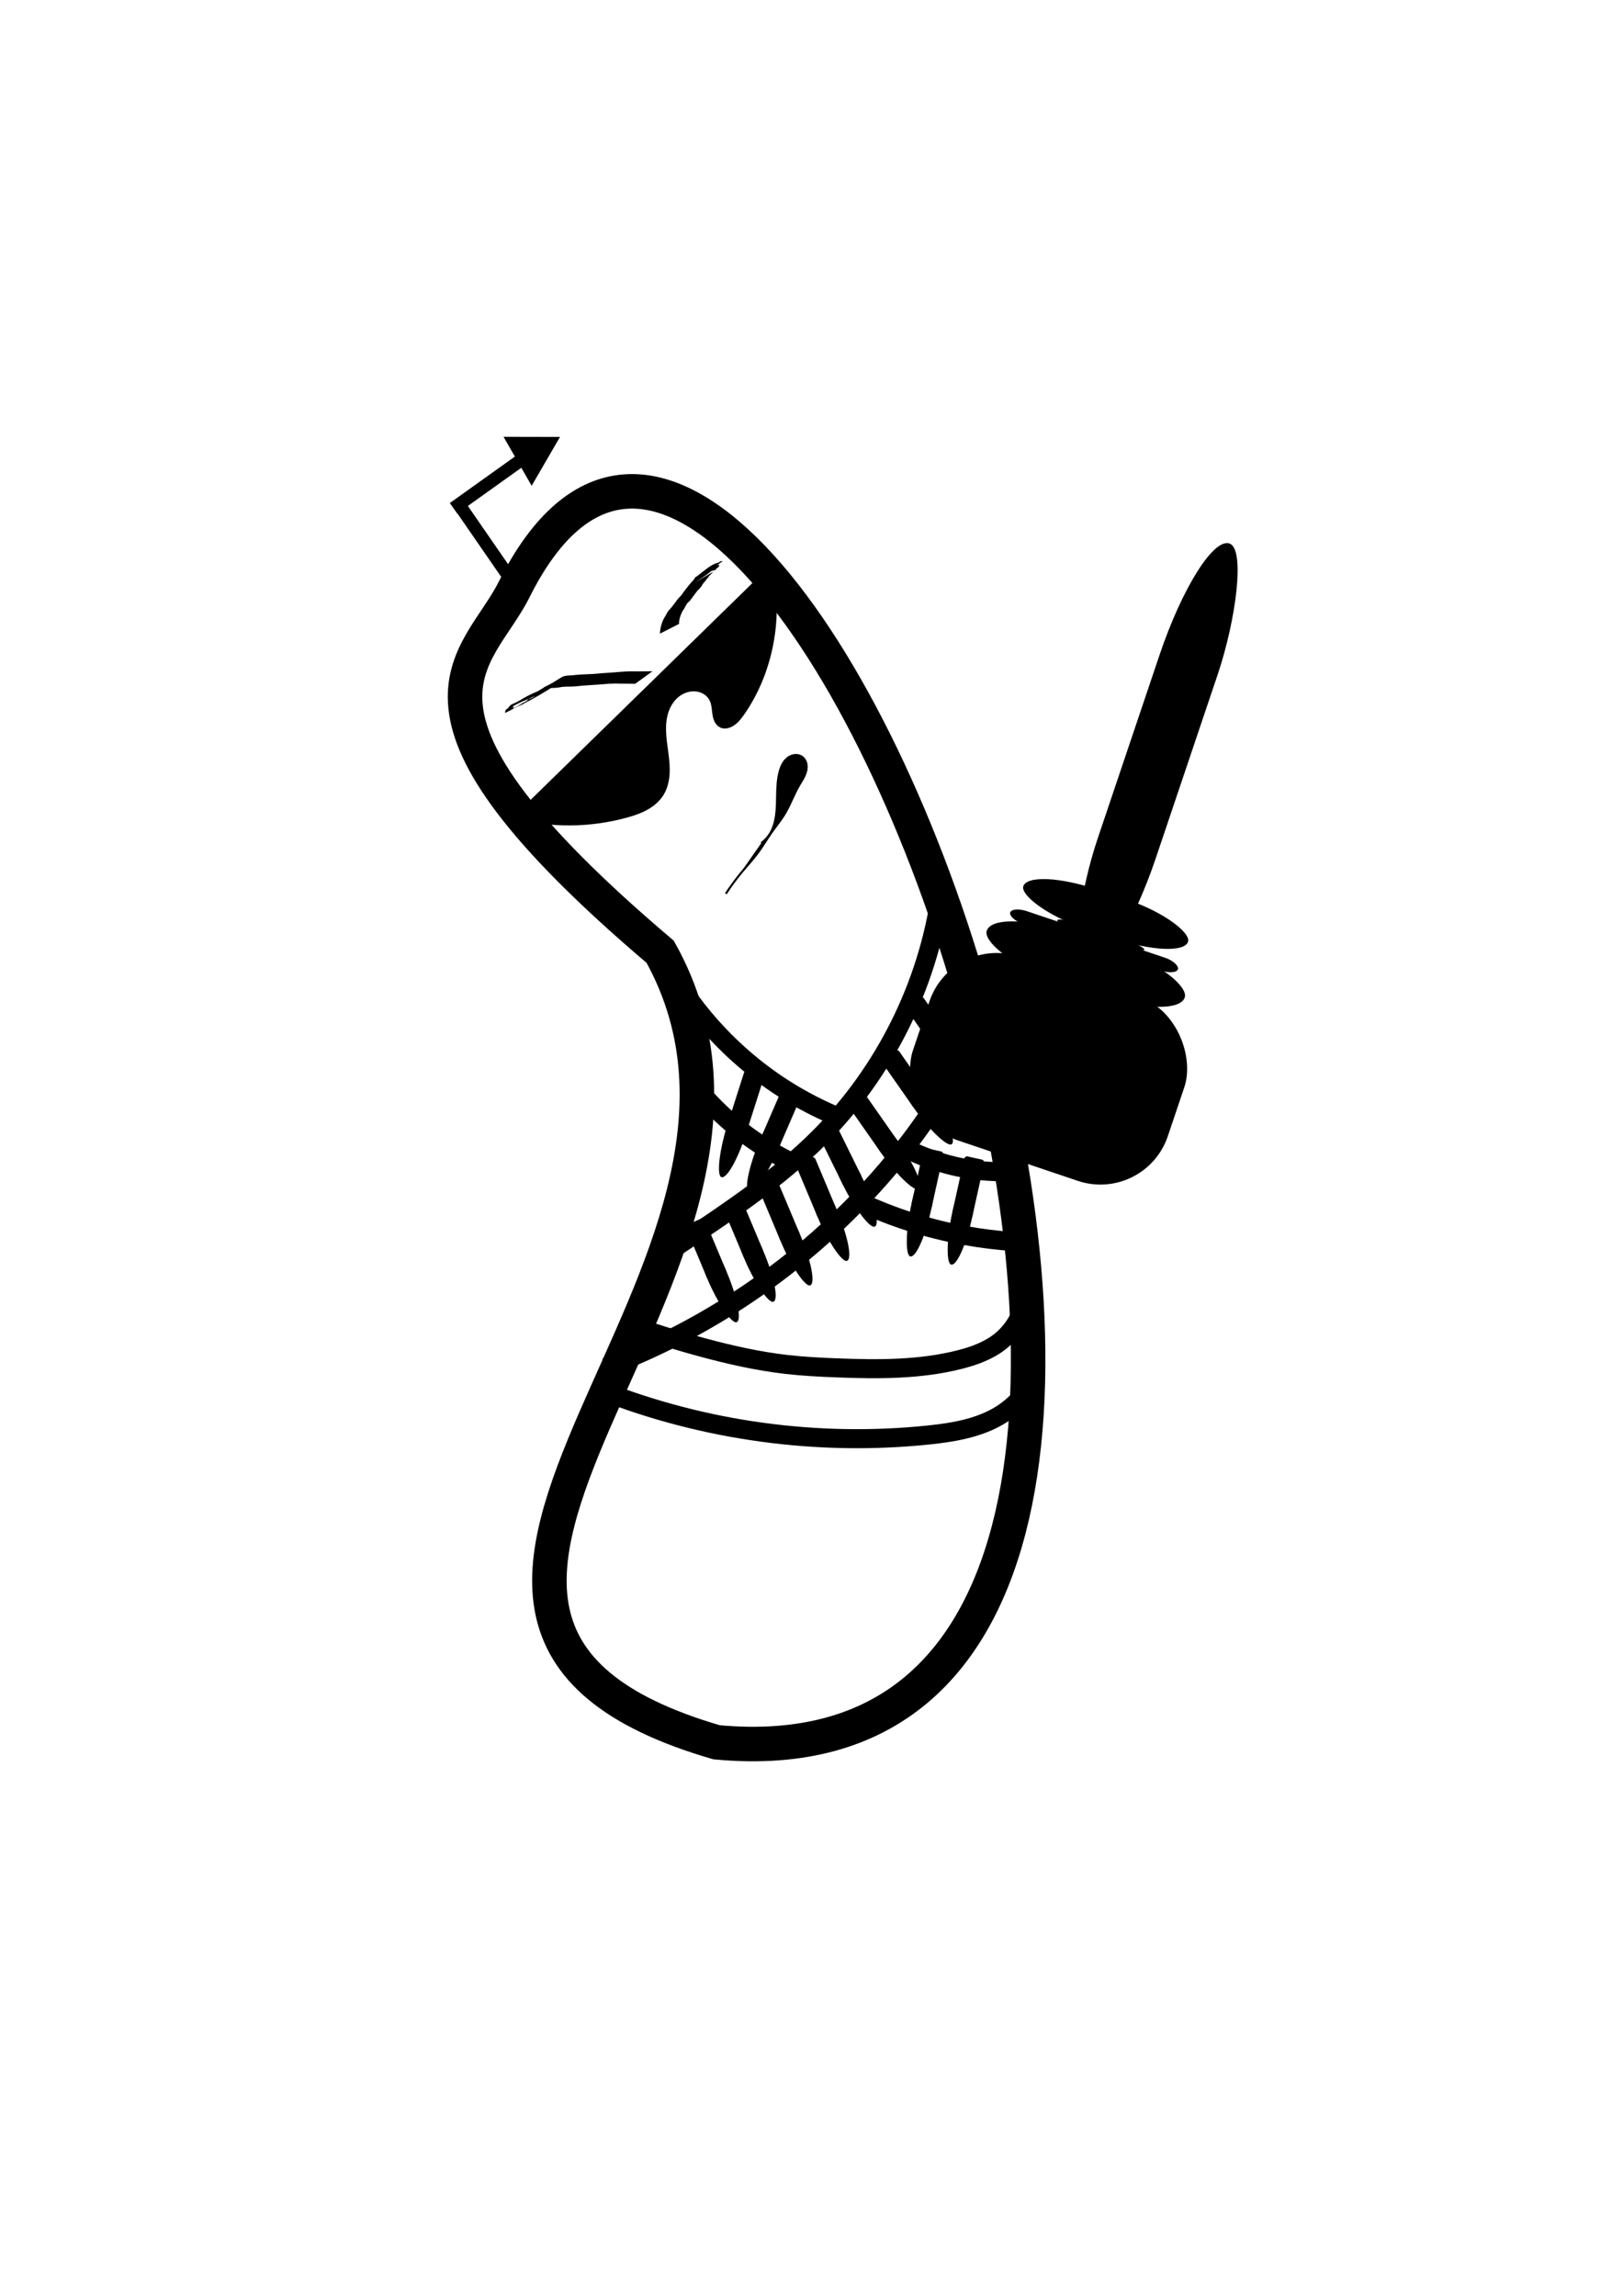<?xml version="1.0" encoding="UTF-8" standalone="no"?>
<!-- Created with Inkscape (http://www.inkscape.org/) -->

<svg
   xmlns:dc="http://purl.org/dc/elements/1.1/"
   xmlns:cc="http://creativecommons.org/ns#"
   xmlns:rdf="http://www.w3.org/1999/02/22-rdf-syntax-ns#"
   xmlns:svg="http://www.w3.org/2000/svg"
   xmlns="http://www.w3.org/2000/svg"
   xmlns:sodipodi="http://sodipodi.sourceforge.net/DTD/sodipodi-0.dtd"
   xmlns:inkscape="http://www.inkscape.org/namespaces/inkscape"
   width="210mm"
   height="297mm"
   viewBox="0 0 210 297"
   version="1.1"
   id="svg8"
   inkscape:version="0.92.2 5c3e80d, 2017-08-06"
   sodipodi:docname="logo.svg">
  <defs
     id="defs2">
    <inkscape:path-effect
       effect="spiro"
       id="path-effect1276"
       is_visible="true" />
    <inkscape:path-effect
       effect="simplify"
       id="path-effect1274"
       is_visible="true"
       steps="1"
       threshold="0.013"
       smooth_angles="360"
       helper_size="0"
       simplify_individual_paths="false"
       simplify_just_coalesce="false"
       simplifyindividualpaths="false"
       simplifyJustCoalesce="false" />
    <inkscape:path-effect
       effect="spiro"
       id="path-effect1240"
       is_visible="true" />
    <inkscape:path-effect
       effect="simplify"
       id="path-effect1238"
       is_visible="true"
       steps="1"
       threshold="0.013"
       smooth_angles="360"
       helper_size="0"
       simplify_individual_paths="false"
       simplify_just_coalesce="false"
       simplifyindividualpaths="false"
       simplifyJustCoalesce="false" />
    <inkscape:path-effect
       effect="spiro"
       id="path-effect1234"
       is_visible="true" />
    <inkscape:path-effect
       effect="simplify"
       id="path-effect1232"
       is_visible="true"
       steps="1"
       threshold="0.013"
       smooth_angles="360"
       helper_size="0"
       simplify_individual_paths="false"
       simplify_just_coalesce="false"
       simplifyindividualpaths="false"
       simplifyJustCoalesce="false" />
    <inkscape:path-effect
       effect="spiro"
       id="path-effect1065"
       is_visible="true" />
    <inkscape:path-effect
       effect="simplify"
       id="path-effect1063"
       is_visible="true"
       steps="1"
       threshold="0.013"
       smooth_angles="360"
       helper_size="0"
       simplify_individual_paths="false"
       simplify_just_coalesce="false"
       simplifyindividualpaths="false"
       simplifyJustCoalesce="false" />
    <inkscape:path-effect
       effect="spiro"
       id="path-effect926"
       is_visible="true" />
    <inkscape:path-effect
       effect="simplify"
       id="path-effect924"
       is_visible="true"
       steps="1"
       threshold="0.013"
       smooth_angles="360"
       helper_size="0"
       simplify_individual_paths="false"
       simplify_just_coalesce="false"
       simplifyindividualpaths="false"
       simplifyJustCoalesce="false" />
    <inkscape:path-effect
       effect="spiro"
       id="path-effect920"
       is_visible="true" />
    <inkscape:path-effect
       effect="simplify"
       id="path-effect918"
       is_visible="true"
       steps="1"
       threshold="0.013"
       smooth_angles="360"
       helper_size="0"
       simplify_individual_paths="false"
       simplify_just_coalesce="false"
       simplifyindividualpaths="false"
       simplifyJustCoalesce="false" />
    <inkscape:path-effect
       effect="spiro"
       id="path-effect908"
       is_visible="true" />
    <inkscape:path-effect
       effect="simplify"
       id="path-effect906"
       is_visible="true"
       steps="1"
       threshold="0.013"
       smooth_angles="360"
       helper_size="0"
       simplify_individual_paths="false"
       simplify_just_coalesce="false"
       simplifyindividualpaths="false"
       simplifyJustCoalesce="false" />
    <inkscape:path-effect
       effect="spiro"
       id="path-effect902"
       is_visible="true" />
    <inkscape:path-effect
       effect="simplify"
       id="path-effect900"
       is_visible="true"
       steps="1"
       threshold="0.013"
       smooth_angles="360"
       helper_size="0"
       simplify_individual_paths="false"
       simplify_just_coalesce="false"
       simplifyindividualpaths="false"
       simplifyJustCoalesce="false" />
    <inkscape:path-effect
       effect="spiro"
       id="path-effect896"
       is_visible="true" />
    <inkscape:path-effect
       effect="simplify"
       id="path-effect894"
       is_visible="true"
       steps="1"
       threshold="0.013"
       smooth_angles="360"
       helper_size="0"
       simplify_individual_paths="false"
       simplify_just_coalesce="false"
       simplifyindividualpaths="false"
       simplifyJustCoalesce="false" />
    <inkscape:path-effect
       effect="spiro"
       id="path-effect890"
       is_visible="true" />
    <inkscape:path-effect
       effect="simplify"
       id="path-effect888"
       is_visible="true"
       steps="1"
       threshold="0.013"
       smooth_angles="360"
       helper_size="0"
       simplify_individual_paths="false"
       simplify_just_coalesce="false"
       simplifyindividualpaths="false"
       simplifyJustCoalesce="false" />
    <inkscape:path-effect
       effect="spiro"
       id="path-effect884"
       is_visible="true" />
    <inkscape:path-effect
       effect="simplify"
       id="path-effect882"
       is_visible="true"
       steps="1"
       threshold="0.013"
       smooth_angles="360"
       helper_size="0"
       simplify_individual_paths="false"
       simplify_just_coalesce="false"
       simplifyindividualpaths="false"
       simplifyJustCoalesce="false" />
    <inkscape:path-effect
       effect="spiro"
       id="path-effect878"
       is_visible="true" />
    <inkscape:path-effect
       effect="simplify"
       id="path-effect876"
       is_visible="true"
       steps="1"
       threshold="0.013"
       smooth_angles="360"
       helper_size="0"
       simplify_individual_paths="false"
       simplify_just_coalesce="false"
       simplifyindividualpaths="false"
       simplifyJustCoalesce="false" />
    <inkscape:path-effect
       effect="spiro"
       id="path-effect872"
       is_visible="true" />
    <inkscape:path-effect
       effect="simplify"
       id="path-effect870"
       is_visible="true"
       steps="1"
       threshold="0.013"
       smooth_angles="360"
       helper_size="0"
       simplify_individual_paths="false"
       simplify_just_coalesce="false"
       simplifyindividualpaths="false"
       simplifyJustCoalesce="false" />
    <inkscape:path-effect
       effect="spiro"
       id="path-effect864"
       is_visible="true" />
    <inkscape:path-effect
       effect="simplify"
       id="path-effect862"
       is_visible="true"
       steps="1"
       threshold="0.013"
       smooth_angles="360"
       helper_size="0"
       simplify_individual_paths="false"
       simplify_just_coalesce="false"
       simplifyindividualpaths="false"
       simplifyJustCoalesce="false" />
    <inkscape:path-effect
       effect="spiro"
       id="path-effect858"
       is_visible="true" />
    <inkscape:path-effect
       effect="simplify"
       id="path-effect856"
       is_visible="true"
       steps="1"
       threshold="0.013"
       smooth_angles="360"
       helper_size="0"
       simplify_individual_paths="false"
       simplify_just_coalesce="false"
       simplifyindividualpaths="false"
       simplifyJustCoalesce="false" />
    <inkscape:path-effect
       effect="spiro"
       id="path-effect852"
       is_visible="true" />
    <inkscape:path-effect
       effect="simplify"
       id="path-effect850"
       is_visible="true"
       steps="1"
       threshold="0.013"
       smooth_angles="360"
       helper_size="0"
       simplify_individual_paths="false"
       simplify_just_coalesce="false"
       simplifyindividualpaths="false"
       simplifyJustCoalesce="false" />
    <inkscape:path-effect
       effect="spiro"
       id="path-effect846"
       is_visible="true" />
    <inkscape:path-effect
       effect="simplify"
       id="path-effect844"
       is_visible="true"
       steps="1"
       threshold="0.013"
       smooth_angles="360"
       helper_size="0"
       simplify_individual_paths="false"
       simplify_just_coalesce="false"
       simplifyindividualpaths="false"
       simplifyJustCoalesce="false" />
    <inkscape:path-effect
       effect="spiro"
       id="path-effect828"
       is_visible="true" />
    <inkscape:path-effect
       effect="spiro"
       id="path-effect824"
       is_visible="true" />
  </defs>
  <sodipodi:namedview
     id="base"
     pagecolor="#ffffff"
     bordercolor="#666666"
     borderopacity="1.0"
     inkscape:pageopacity="0.0"
     inkscape:pageshadow="2"
     inkscape:zoom="0.5"
     inkscape:cx="563.50612"
     inkscape:cy="489.13932"
     inkscape:document-units="mm"
     inkscape:current-layer="layer5"
     showgrid="true"
     inkscape:window-width="1440"
     inkscape:window-height="855"
     inkscape:window-x="0"
     inkscape:window-y="1"
     inkscape:window-maximized="1">
    <inkscape:grid
       type="xygrid"
       id="grid1000" />
  </sodipodi:namedview>
  <g
     inkscape:label="Layer 1"
     inkscape:groupmode="layer"
     id="layer1"
     style="display:inline"
     sodipodi:insensitive="true">
    <path
       style="fill:none;stroke:#000000;stroke-width:4.465;stroke-linecap:butt;stroke-linejoin:miter;stroke-miterlimit:4;stroke-dasharray:none;stroke-opacity:1"
       d="M 85.423,123.131 C 48.222,91.564 61.765,85.779 66.524,76.262 100.353,8.604 181.786,233.727 92.718,225.392 37.392,209.295 108.428,164.408 85.423,123.131 Z"
       id="path817"
       inkscape:connector-curvature="0"
       sodipodi:nodetypes="cscc" />
  </g>
  <g
     inkscape:groupmode="layer"
     id="layer2"
     inkscape:label="face"
     style="display:inline"
     sodipodi:insensitive="true">
    <path
       style="fill:#000000;fill-opacity:1;stroke:#000000;stroke-width:0.265px;stroke-linecap:butt;stroke-linejoin:miter;stroke-opacity:1"
       d="M 66.524,105.744 99.786,73.238"
       id="path826"
       inkscape:connector-curvature="0"
       inkscape:path-effect="#path-effect828"
       inkscape:original-d="M 66.523808,105.74405 C 71.926346,90.071087 89.565336,82.436435 99.785714,73.238094" />
    <path
       style="fill:#000000;fill-opacity:1;stroke:#000000;stroke-width:0.265px;stroke-linecap:butt;stroke-linejoin:miter;stroke-opacity:1"
       d="m 99.786,73.238 c 1.007,4.52 0.714,9.321 -0.833,13.686 -0.686,1.933 -1.614,3.784 -2.793,5.463 -0.445,0.634 -0.957,1.267 -1.669,1.572 -0.186,0.08 -0.384,0.135 -0.587,0.151 -0.202,0.016 -0.409,-0.01 -0.597,-0.086 -0.299,-0.121 -0.536,-0.366 -0.693,-0.648 -0.157,-0.282 -0.239,-0.599 -0.291,-0.917 -0.103,-0.636 -0.095,-1.308 -0.378,-1.887 -0.179,-0.367 -0.47,-0.676 -0.816,-0.891 -0.347,-0.215 -0.748,-0.338 -1.155,-0.371 -0.802,-0.064 -1.614,0.227 -2.241,0.731 -0.627,0.504 -1.077,1.209 -1.342,1.969 -0.302,0.865 -0.374,1.795 -0.336,2.71 0.038,0.915 0.181,1.822 0.3,2.73 0.118,0.908 0.212,1.825 0.148,2.739 -0.064,0.914 -0.293,1.83 -0.778,2.607 -0.494,0.791 -1.235,1.407 -2.052,1.858 -0.817,0.451 -1.71,0.746 -2.609,0.994 -4.727,1.302 -9.797,1.336 -14.54,0.096"
       id="path854"
       inkscape:connector-curvature="0"
       inkscape:path-effect="#path-effect856;#path-effect858"
       inkscape:original-d="m 99.785714,73.238092 c -1.330918,9.068657 -0.831549,8.403759 -0.831549,14.211908 0,0.0061 -1.058333,1.611514 -1.058333,3.175 0,0.09144 -1.5875,1.184881 -1.5875,1.058333 0,-0.24121 -0.219824,1.5875 -0.529167,1.5875 -1.456233,-2.379879 -1.175932,2.993206 -1.5875,0 0.02197,0.498419 -1.045143,0.559605 -1.058333,1.058334 0,0.249449 0.778619,0.529166 0.529167,0.529166 -1.086139,0 -2.170265,-8.702112 -3.175,-5.55625 -11.328875,0.142946 1.47342,1.599785 -4.7625,13.493747 -1.088062,1.08807 -3.300907,0.65508 -4.233333,1.5875 -0.249452,0.24945 0.315534,0.90057 0,1.05834 -4.515689,2.25784 -10.469907,2.85121 -14.967858,0.30238"
       sodipodi:nodetypes="cssscccsccscc" />
    <path
       style="display:inline;fill:#000000;fill-opacity:1;stroke:#000000;stroke-width:0.265px;stroke-linecap:butt;stroke-linejoin:miter;stroke-opacity:1"
       d="m 93.919,115.618 c 0.65,-1.002 1.361,-1.964 2.127,-2.88 0.662,-0.791 1.366,-1.548 1.981,-2.376 0.637,-0.857 1.175,-1.782 1.789,-2.656 0.581,-0.826 1.23,-1.606 1.749,-2.473 0.688,-1.151 1.132,-2.434 1.804,-3.595 0.344,-0.594 0.751,-1.166 0.927,-1.829 0.088,-0.331 0.115,-0.683 0.041,-1.018 -0.074,-0.335 -0.255,-0.651 -0.529,-0.857 -0.273,-0.205 -0.628,-0.291 -0.969,-0.259 -0.341,0.032 -0.666,0.177 -0.935,0.388 -0.538,0.422 -0.84,1.08 -1.02,1.74 -0.501,1.834 -0.209,3.789 -0.468,5.673 -0.11,0.801 -0.325,1.599 -0.737,2.294 -0.3,0.506 -0.703,0.951 -1.176,1.3"
       id="path860"
       inkscape:connector-curvature="0"
       inkscape:path-effect="#path-effect862;#path-effect864"
       inkscape:original-d="m 93.91851,115.61753 c 0.307043,-0.51629 0.809053,-0.90259 1.216078,-1.30962 0.240802,-0.2408 0.1979,-0.75916 0.374176,-0.93544 0.0441,-0.0441 0.142991,0.0441 0.187089,0 0.09786,-0.0979 0.207751,-0.4155 0.280633,-0.56127 0.03146,-0.0629 1.392166,-1.30412 1.403165,-1.30962 0.007,-0.004 0.138645,-0.43542 0.18709,-0.46772 0.08204,-0.0547 0.221469,-0.0147 0.280633,-0.0935 0.107606,-0.14348 0.10813,-0.57586 0.280633,-0.74836 0.09861,-0.0986 0.284903,-0.08 0.374176,-0.18709 0.0823,-0.0988 0.0429,-0.256 0.09354,-0.37417 0.287044,-0.66977 0.93449,-1.58911 1.403168,-2.15152 0.234999,-0.28201 0.603939,-0.52462 0.841899,-0.8419 0.14032,-0.18709 -0.28063,0 0,-0.28064 0.28439,-0.28439 0.51522,-0.8196 0.8419,-1.30962 0.12526,-0.18788 0.69638,-0.82108 0.74835,-1.02898 0.47467,-1.89865 0.91278,-2.19974 1.6838,-3.74178 0.20945,-0.4189 0.39269,-1.048476 0.18709,-1.870883 -0.0241,-0.09649 -0.82444,-0.944171 -1.40316,-0.654812 -0.37548,0.187741 -0.71502,0.808562 -1.02899,1.122532 -0.18485,0.184846 -0.46879,0.281702 -0.65481,0.467723 -1.02536,1.02536 -0.8419,3.8255 -0.8419,5.33203 0,0.47949 0.11457,1.13196 0,1.59025 -0.0962,0.38474 -0.16276,0.88678 -0.18709,0.93544 -0.0441,0.0882 -0.236537,0.005 -0.280635,0.0936 -0.03118,0.0624 0.09355,0.11736 0.09355,0.18709 0,0.0644 -0.636021,0.52369 -0.654812,0.56126 -0.136967,0.27393 0.213233,0.0674 0,0.28064 -0.09091,0.0909 -0.283268,0.003 -0.374177,0.0935 -0.31112,0.31112 -0.203943,0.52292 -0.467722,0.65481" />
    <path
       style="display:inline;fill:#000000;fill-opacity:1;stroke:none;stroke-width:2.465;stroke-miterlimit:4;stroke-dasharray:none;stroke-opacity:1"
       id="path1077"
       d="m 85.387,81.969 c 0.012,-0.515 0.136,-1.019 0.308,-1.502 0.111,-0.32 0.291,-0.608 0.466,-0.895 0.114,-0.243 0.257,-0.472 0.429,-0.677 0.146,-0.162 0.303,-0.305 0.421,-0.489 0.149,-0.163 0.26,-0.35 0.398,-0.523 0.169,-0.232 0.344,-0.462 0.547,-0.666 0.222,-0.208 0.372,-0.473 0.557,-0.709 0.186,-0.263 0.396,-0.51 0.594,-0.765 0.189,-0.217 0.359,-0.455 0.576,-0.646 0.646,-0.915 -0.161,-0.028 2.537,-1.578 0.018,-0.01 0.078,-0.018 0.061,-0.007 -2.381,1.421 -2.729,2.177 -2.3,1.289 0.154,-0.109 0.247,-0.281 0.383,-0.41 0.847,-0.576 1.656,-1.464 2.706,-1.625 0.012,-0.017 0.053,-0.06 0.035,-0.05 -0.777,0.446 -1.54,0.914 -2.317,1.36 -0.019,0.011 0.02,-0.041 0.038,-0.053 0.809,-0.483 1.622,-0.96 2.441,-1.426 0.001,-5.3e-4 0.123,-0.005 0.131,-0.006 0.069,-2.65e-4 0.032,-0.002 0.109,0.008 0,0 -2.249,1.655 -2.249,1.655 v 0 c -0.06,0.019 -0.032,0.009 -0.083,0.028 -0.06,0.029 -0.03,0.011 -0.089,0.055 0.774,-0.456 1.548,-0.913 2.323,-1.369 0.017,-0.01 -0.035,0.02 -0.052,0.03 -2.445,1.487 -1.487,1.329 -2.492,1.485 -0.994,0.62 2.868,-2.312 2.093,-1.105 -0.178,0.076 -0.3,0.199 -0.394,0.371 -0.988,0.199 -0.069,0.006 -2.477,1.49 -0.75,0.462 1.528,-0.878 2.284,-1.33 0.023,-0.014 -0.055,0.006 -0.076,0.021 -0.027,0.018 -0.042,0.049 -0.062,0.073 -0.141,0.257 -0.448,0.397 -0.575,0.671 -0.233,0.214 -0.378,0.512 -0.61,0.717 -0.244,0.488 0.101,-0.162 -0.163,0.225 -0.032,0.047 -0.04,0.107 -0.07,0.154 -0.087,0.134 -0.213,0.254 -0.309,0.384 -0.411,0.468 0.163,-0.17 -0.232,0.223 -0.094,0.094 -0.151,0.222 -0.236,0.322 -0.024,0.028 -0.056,0.049 -0.083,0.074 -0.018,0.032 -0.174,0.282 -0.19,0.3 -0.023,0.027 -0.071,0.024 -0.093,0.052 -0.048,0.061 -0.019,0.164 -0.1,0.208 -0.174,0.126 -0.226,0.377 -0.427,0.492 -0.112,0.112 -0.246,0.236 -0.327,0.373 -0.025,0.043 -0.032,0.094 -0.058,0.136 -0.021,0.034 -0.054,0.059 -0.08,0.089 -0.109,0.328 -0.382,0.57 -0.491,0.899 -0.209,0.425 -0.338,0.918 -0.33,1.391 0,0 -2.469,1.258 -2.469,1.258 z"
       inkscape:connector-curvature="0" />
    <path
       style="display:inline;fill:#000000;fill-opacity:1;stroke:none;stroke-width:2.465;stroke-miterlimit:4;stroke-dasharray:none;stroke-opacity:1"
       id="path1079"
       d="m 82.186,88.462 c -0.669,-0.018 -1.338,-0.02 -2.007,-0.022 -0.91,-0.058 -1.81,0.054 -2.714,0.118 -1.014,0.071 -2.032,0.124 -3.042,0.236 -0.566,0.064 -1.14,-0.002 -1.705,0.069 -0.451,0.085 -0.228,0.052 -0.67,0.1 -0.252,0.045 -0.515,0.018 -0.768,0.053 -0.14,0.02 -0.276,0.085 -0.41,0.126 0.083,-0.046 -0.225,0.087 -0.173,0.056 1.559,-0.893 4.809,-2.706 -0.113,0.065 -0.738,0.415 2.915,-1.72 2.215,-1.242 -6.543,3.745 -0.384,0.22 -0.271,0.156 0.055,-0.031 -0.104,0.071 -0.156,0.107 -0.203,0.139 -0.403,0.281 -0.61,0.414 -1.215,0.805 -2.471,1.542 -3.77,2.21 -0.367,0.115 -0.719,0.277 -1.064,0.447 0.069,-0.045 -0.29,0.158 -0.219,0.116 0.777,-0.449 3.158,-1.69 2.33,-1.345 -4.836,2.013 -1.461,1.142 -2.536,1.417 -0.854,0.736 2.964,-1.619 2.206,-1.247 -0.86,0.422 -1.667,0.946 -2.498,1.424 -0.039,0.023 -0.151,0.1 -0.112,0.077 2.238,-1.278 2.921,-1.861 2.165,-1.225 -0.117,0.126 -0.26,0.216 -0.382,0.335 -0.006,0.036 -0.027,0.058 -0.025,0.094 0,0 -2.518,1.235 -2.518,1.235 v 0 c 0.015,-0.047 -0.004,-0.094 0.021,-0.138 0.012,-0.211 0.152,-0.377 0.343,-0.459 0.683,-0.848 0.071,-0.112 2.55,-1.583 0.041,-0.024 0.169,-0.084 0.128,-0.06 -5.125,3.015 -0.753,0.33 0.318,-0.16 0.801,-0.339 -2.958,1.826 -2.253,1.316 0.855,-0.619 1.719,-1.105 2.652,-1.521 0.342,-0.147 0.686,-0.289 1.029,-0.433 0.988,-0.503 0.121,-0.068 -1.86,1.101 -0.077,0.045 0.162,-0.076 0.237,-0.124 0.163,-0.105 0.309,-0.235 0.47,-0.343 0.075,-0.051 0.153,-0.099 0.229,-0.148 0.27,-0.145 0.494,-0.34 0.756,-0.494 1.903,-1.122 4.559,-2.658 0.254,-0.161 0.833,-0.487 2.215,-1.295 2.573,-1.477 0.802,-0.408 -3.151,1.733 -2.337,1.349 0.852,-0.402 1.632,-0.941 2.453,-1.404 0.05,-0.028 0.119,-0.013 0.167,-0.044 0.38,-0.095 0.776,-0.059 1.163,-0.113 0.78,-0.095 1.562,-0.099 2.346,-0.142 1.012,-0.089 2.027,-0.154 3.041,-0.229 0.914,-0.082 1.824,-0.149 2.743,-0.113 0.689,-0.002 1.378,-0.004 2.067,-0.022 0,0 -2.242,1.629 -2.242,1.629 z"
       inkscape:connector-curvature="0" />
  </g>
  <g
     inkscape:groupmode="layer"
     id="layer3"
     inkscape:label="belts"
     style="display:inline"
     sodipodi:insensitive="true">
    <path
       style="fill:none;stroke:#000000;stroke-width:2.465;stroke-linecap:butt;stroke-linejoin:miter;stroke-miterlimit:4;stroke-dasharray:none;stroke-opacity:1"
       d="m 121.708,115.76 c -1.687,11.763 -7.264,22.935 -15.651,31.354 -5.217,5.237 -11.413,9.373 -17.554,13.487 -0.378,0.253 -0.756,0.506 -1.133,0.76"
       id="path868"
       inkscape:connector-curvature="0"
       inkscape:path-effect="#path-effect870;#path-effect872"
       inkscape:original-d="m 121.70833,115.76042 c -2.64583,18.52083 -22.48958,43.65625 -34.337922,45.03903 0,0.70574 -0.314634,-0.068 0,0.56126"
       sodipodi:nodetypes="ccc" />
    <path
       style="fill:none;stroke:#000000;stroke-width:2.465;stroke-linecap:butt;stroke-linejoin:miter;stroke-miterlimit:4;stroke-dasharray:none;stroke-opacity:1"
       d="m 78.39,176.889 c 14.014,-5.288 26.654,-14.175 36.372,-25.573 3.555,-4.17 6.73,-8.677 9.288,-13.522 2.015,-3.817 3.644,-7.837 4.854,-11.979"
       id="path874"
       inkscape:connector-curvature="0"
       inkscape:path-effect="#path-effect876;#path-effect878"
       inkscape:original-d="m 78.390151,176.88907 c 21.171238,-2.89202 36.272389,-24.54865 45.649639,-38.72735 0.13837,-0.20756 -0.11156,-0.52524 0,-0.74836 0.37764,-0.75528 0.86312,-1.65078 1.30962,-2.43215 0.45896,-0.80319 2.24506,-2.8622 2.24506,-3.55468 0,-1.66316 1.04335,-5.3464 1.30962,-5.61266"
       sodipodi:nodetypes="ccscsc" />
    <path
       style="fill:none;stroke:#000000;stroke-width:2.465;stroke-linecap:butt;stroke-linejoin:miter;stroke-miterlimit:4;stroke-dasharray:none;stroke-opacity:1"
       d="m 85.423,123.131 c 3.838,7.63 9.9,14.124 17.247,18.48 1.873,1.11 3.828,2.085 5.842,2.912"
       id="path880"
       inkscape:connector-curvature="0"
       inkscape:path-effect="#path-effect882;#path-effect884"
       inkscape:original-d="m 85.422617,123.13095 c 3.827908,10.55399 14.380297,17.33629 22.340453,21.20469 0.33102,0.16551 1.14092,-0.20547 0.74836,0.18709"
       sodipodi:nodetypes="ccc" />
    <path
       style="fill:none;stroke:#000000;stroke-width:2.465;stroke-linecap:butt;stroke-linejoin:miter;stroke-miterlimit:4;stroke-dasharray:none;stroke-opacity:1"
       d="m 90.364,140.968 c 2.797,3.356 6.212,6.197 10.021,8.336 0.64,0.359 1.291,0.699 1.952,1.019"
       id="path886"
       inkscape:connector-curvature="0"
       inkscape:path-effect="#path-effect888;#path-effect890"
       inkscape:original-d="m 90.363827,140.96805 c 2.618182,4.65972 7.345224,6.936 11.973673,9.35443"
       sodipodi:nodetypes="cc" />
    <path
       style="fill:none;stroke:#000000;stroke-width:2.465;stroke-linecap:butt;stroke-linejoin:miter;stroke-miterlimit:4;stroke-dasharray:none;stroke-opacity:1"
       d="m 117.74,148.833 c 3.147,1.517 6.583,2.434 10.068,2.685 1.493,0.108 2.994,0.095 4.484,-0.039"
       id="path892"
       inkscape:connector-curvature="0"
       inkscape:path-effect="#path-effect894;#path-effect896"
       inkscape:original-d="m 117.73958,148.83333 c 5.29167,2.64584 8.63043,2.87078 14.55209,2.64584"
       sodipodi:nodetypes="cc" />
    <path
       style="fill:none;stroke:#000000;stroke-width:2.465;stroke-linecap:butt;stroke-linejoin:miter;stroke-miterlimit:4;stroke-dasharray:none;stroke-opacity:1"
       d="m 111.125,155.448 c 4.363,2.046 8.993,3.525 13.734,4.386 2.08,0.378 4.181,0.638 6.29,0.778"
       id="path898"
       inkscape:connector-curvature="0"
       inkscape:path-effect="#path-effect900;#path-effect902"
       inkscape:original-d="m 111.125,155.44792 c 9.45513,5.00483 13.22917,3.96875 20.02415,5.16444"
       sodipodi:nodetypes="cc" />
    <path
       style="fill:none;stroke:#000000;stroke-width:2.465;stroke-linecap:butt;stroke-linejoin:miter;stroke-miterlimit:4;stroke-dasharray:none;stroke-opacity:1"
       d="m 80.635,171.089 c 3.354,1.203 6.757,2.271 10.196,3.203 3.597,0.974 7.243,1.799 10.945,2.223 2.145,0.245 4.302,0.356 6.459,0.439 5.318,0.206 10.715,0.244 15.876,-1.055 1.893,-0.477 3.78,-1.152 5.309,-2.366 1.13,-0.897 2.035,-2.074 2.612,-3.395 L 132.292,170"
       id="path916"
       inkscape:connector-curvature="0"
       inkscape:path-effect="#path-effect918;#path-effect920"
       inkscape:original-d="m 80.635215,171.08932 c 0.823857,-0.39804 1.542296,1.12253 2.993419,1.12253 0.110093,0 0.989502,0.74836 1.122532,0.74836 3.426428,0 7.245916,2.24506 11.038231,2.24506 0.858697,0 3.246342,1.12254 3.928861,1.12254 0.637342,0 1.441192,0.18709 2.057982,0.18709 0.0731,0 0.2107,-0.35057 0.37417,-0.18709 0.0986,0.0986 0.0476,0.37417 0.18709,0.37417 7.95418,0.33775 22.01667,1.23552 23.199,-2.05797 0.17639,0 0.20305,-0.3314 0.37417,-0.37418 0.0983,-0.0246 0.34924,0.61114 0.56127,0.18709 0.0624,-0.12473 -0.28569,-0.27557 -0.18709,-0.37418 1.17025,0.26604 1.90312,-0.0267 2.99342,-0.56126 0.17639,-0.0882 0.42182,0.32653 0.56127,0.18709 0.43963,-0.43964 1.33311,-0.66656 1.87088,-0.93545 1.58489,-0.0972 -0.45843,-2.69464 0.58125,-2.77312"
       sodipodi:nodetypes="cssssscccccccccc" />
    <path
       style="fill:none;stroke:#000000;stroke-width:2.465;stroke-linecap:butt;stroke-linejoin:miter;stroke-miterlimit:4;stroke-dasharray:none;stroke-opacity:1"
       d="m 77.829,179.882 c 13.362,5.243 27.986,7.237 42.264,5.764 3.548,-0.366 7.223,-1.002 10.108,-3.099 0.775,-0.564 1.479,-1.225 2.091,-1.963"
       id="path922"
       inkscape:connector-curvature="0"
       inkscape:path-effect="#path-effect924;#path-effect926"
       inkscape:original-d="m 77.828885,179.88249 v 0 c 0,0.12473 -0.111559,-0.0558 0,0 41.721235,11.05405 51.816945,3.34668 51.816945,3.34668 0.71256,-1.42512 -0.11392,0.48716 2.64584,-2.64584"
       sodipodi:nodetypes="ccccc" />
  </g>
  <g
     inkscape:groupmode="layer"
     id="layer4"
     inkscape:label="tss"
     sodipodi:insensitive="true">
    <rect
       style="fill:#000000;fill-opacity:1;stroke:none;stroke-width:4.465;stroke-miterlimit:4;stroke-dasharray:none;stroke-opacity:1"
       id="rect951"
       width="34.798"
       height="25.07"
       x="-35.719"
       y="74.75"
       rx="9.2" />
    <rect
       style="fill:#000000;fill-opacity:1;stroke:none;stroke-width:4.465;stroke-miterlimit:4;stroke-dasharray:none;stroke-opacity:1"
       id="rect993"
       width="27.034"
       height="6.174"
       x="-32.061"
       y="98.562"
       rx="9.2" />
    <g
       id="g998"
       transform="translate(10.162,-9.392)">
      <rect
         rx="2"
         y="113.372"
         x="-40.224"
         height="1.726"
         width="22.918"
         id="rect995"
         style="fill:#000000;fill-opacity:1;stroke:none;stroke-width:4.465;stroke-miterlimit:4;stroke-dasharray:none;stroke-opacity:1" />
    </g>
    <rect
       style="fill:#000000;fill-opacity:1;stroke:none;stroke-width:4.465;stroke-miterlimit:4;stroke-dasharray:none;stroke-opacity:1"
       id="rect1002"
       width="22.49"
       height="5.292"
       x="-30.163"
       y="105.971"
       rx="9.2" />
    <rect
       style="fill:#000000;fill-opacity:1;stroke:none;stroke-width:4.465;stroke-miterlimit:4;stroke-dasharray:none;stroke-opacity:1"
       id="rect1004"
       width="11.906"
       height="1.323"
       x="-25.135"
       y="105.177"
       rx="9.2" />
    <rect
       style="fill:#000000;fill-opacity:1;stroke:none;stroke-width:4.465;stroke-miterlimit:4;stroke-dasharray:none;stroke-opacity:1"
       id="rect1006"
       width="7.938"
       height="58.208"
       x="-22.754"
       y="100.944"
       rx="16.582" />
    <g
       id="g1055"
       transform="rotate(-161.37,81.468,101.837)">
      <rect
         style="fill:#000000;fill-opacity:1;stroke:none;stroke-width:4.465;stroke-miterlimit:4;stroke-dasharray:none;stroke-opacity:1"
         id="rect1034"
         width="34.798"
         height="25.07"
         x="1.058"
         y="72.104"
         rx="9.2" />
      <rect
         style="fill:#000000;fill-opacity:1;stroke:none;stroke-width:4.465;stroke-miterlimit:4;stroke-dasharray:none;stroke-opacity:1"
         id="rect1036"
         width="27.034"
         height="6.174"
         x="4.716"
         y="95.917"
         rx="9.2" />
      <g
         id="g1040"
         transform="translate(46.939,-12.038)">
        <rect
           rx="2"
           y="113.372"
           x="-40.224"
           height="1.726"
           width="22.918"
           id="rect1038"
           style="fill:#000000;fill-opacity:1;stroke:none;stroke-width:4.465;stroke-miterlimit:4;stroke-dasharray:none;stroke-opacity:1" />
      </g>
      <rect
         style="fill:#000000;fill-opacity:1;stroke:none;stroke-width:4.465;stroke-miterlimit:4;stroke-dasharray:none;stroke-opacity:1"
         id="rect1042"
         width="22.49"
         height="5.292"
         x="6.615"
         y="103.325"
         rx="9.2" />
      <rect
         style="fill:#000000;fill-opacity:1;stroke:none;stroke-width:4.465;stroke-miterlimit:4;stroke-dasharray:none;stroke-opacity:1"
         id="rect1044"
         width="11.906"
         height="1.323"
         x="11.642"
         y="102.531"
         rx="9.2" />
      <rect
         style="fill:#000000;fill-opacity:1;stroke:none;stroke-width:4.465;stroke-miterlimit:4;stroke-dasharray:none;stroke-opacity:1"
         id="rect1046"
         width="7.938"
         height="58.208"
         x="14.023"
         y="98.298"
         rx="16.582" />
    </g>
    <rect
       style="fill:#000000;fill-opacity:1;stroke:none;stroke-width:2.465;stroke-miterlimit:4;stroke-dasharray:none;stroke-opacity:1"
       id="rect1083"
       width="5.292"
       height="21.167"
       x="-42.333"
       y="21.833"
       rx="16.3" />
    <rect
       y="19.717"
       x="-42.333"
       width="5.292"
       id="rect1085"
       style="fill:#000000;fill-opacity:1;stroke:none;stroke-width:2.465;stroke-miterlimit:4;stroke-dasharray:none;stroke-opacity:1"
       height="12.8"
       rx="0.7" />
    <g
       id="g1093"
       transform="matrix(0.5,0,0,0.607,-4.498,19.563)">
      <rect
         style="fill:#000000;fill-opacity:1;stroke:none;stroke-width:2.465;stroke-miterlimit:4;stroke-dasharray:none;stroke-opacity:1"
         id="rect1087"
         width="5.292"
         height="21.167"
         x="-28.046"
         y="21.833"
         rx="16.3" />
      <rect
         y="19.717"
         x="-28.046"
         width="5.292"
         id="rect1089"
         style="fill:#000000;fill-opacity:1;stroke:none;stroke-width:2.465;stroke-miterlimit:4;stroke-dasharray:none;stroke-opacity:1"
         height="12.8"
         rx="0.7" />
    </g>
    <g
       transform="translate(21.696,11.806)"
       id="g1143">
      <rect
         rx="16.3"
         y="21.833"
         x="-28.046"
         height="21.167"
         width="5.292"
         id="rect1139"
         style="fill:#000000;fill-opacity:1;stroke:none;stroke-width:2.465;stroke-miterlimit:4;stroke-dasharray:none;stroke-opacity:1" />
      <rect
         rx="0.7"
         height="12.8"
         style="fill:#000000;fill-opacity:1;stroke:none;stroke-width:2.465;stroke-miterlimit:4;stroke-dasharray:none;stroke-opacity:1"
         id="rect1141"
         width="5.292"
         x="-28.046"
         y="19.717" />
    </g>
    <g
       transform="matrix(0.461,-0.194,0.235,0.559,96.925,142.076)"
       id="g1149">
      <rect
         rx="16.3"
         y="21.833"
         x="-28.046"
         height="21.167"
         width="5.292"
         id="rect1145"
         style="fill:#000000;fill-opacity:1;stroke:none;stroke-width:2.465;stroke-miterlimit:4;stroke-dasharray:none;stroke-opacity:1" />
      <rect
         rx="0.7"
         height="12.8"
         style="fill:#000000;fill-opacity:1;stroke:none;stroke-width:2.465;stroke-miterlimit:4;stroke-dasharray:none;stroke-opacity:1"
         id="rect1147"
         width="5.292"
         x="-28.046"
         y="19.717" />
    </g>
    <g
       id="g1155"
       transform="matrix(0.461,-0.194,0.235,0.559,101.688,139.43)">
      <rect
         style="fill:#000000;fill-opacity:1;stroke:none;stroke-width:2.465;stroke-miterlimit:4;stroke-dasharray:none;stroke-opacity:1"
         id="rect1151"
         width="5.292"
         height="21.167"
         x="-28.046"
         y="21.833"
         rx="16.3" />
      <rect
         y="19.717"
         x="-28.046"
         width="5.292"
         id="rect1153"
         style="fill:#000000;fill-opacity:1;stroke:none;stroke-width:2.465;stroke-miterlimit:4;stroke-dasharray:none;stroke-opacity:1"
         height="12.8"
         rx="0.7" />
    </g>
    <g
       transform="matrix(0.461,-0.194,0.235,0.559,106.45,137.313)"
       id="g1161">
      <rect
         rx="16.3"
         y="21.833"
         x="-28.046"
         height="21.167"
         width="5.292"
         id="rect1157"
         style="fill:#000000;fill-opacity:1;stroke:none;stroke-width:2.465;stroke-miterlimit:4;stroke-dasharray:none;stroke-opacity:1" />
      <rect
         rx="0.7"
         height="12.8"
         style="fill:#000000;fill-opacity:1;stroke:none;stroke-width:2.465;stroke-miterlimit:4;stroke-dasharray:none;stroke-opacity:1"
         id="rect1159"
         width="5.292"
         x="-28.046"
         y="19.717" />
    </g>
    <g
       id="g1167"
       transform="matrix(0.461,-0.194,0.235,0.559,111.213,134.138)">
      <rect
         style="fill:#000000;fill-opacity:1;stroke:none;stroke-width:2.465;stroke-miterlimit:4;stroke-dasharray:none;stroke-opacity:1"
         id="rect1163"
         width="5.292"
         height="21.167"
         x="-28.046"
         y="21.833"
         rx="16.3" />
      <rect
         y="19.717"
         x="-28.046"
         width="5.292"
         id="rect1165"
         style="fill:#000000;fill-opacity:1;stroke:none;stroke-width:2.465;stroke-miterlimit:4;stroke-dasharray:none;stroke-opacity:1"
         height="12.8"
         rx="0.7" />
    </g>
    <g
       transform="matrix(0.449,-0.221,0.268,0.544,113.084,129.668)"
       id="g1173">
      <rect
         rx="16.3"
         y="21.833"
         x="-28.046"
         height="21.167"
         width="5.292"
         id="rect1169"
         style="fill:#000000;fill-opacity:1;stroke:none;stroke-width:2.465;stroke-miterlimit:4;stroke-dasharray:none;stroke-opacity:1" />
      <rect
         rx="0.7"
         height="12.8"
         style="fill:#000000;fill-opacity:1;stroke:none;stroke-width:2.465;stroke-miterlimit:4;stroke-dasharray:none;stroke-opacity:1"
         id="rect1171"
         width="5.292"
         x="-28.046"
         y="19.717" />
    </g>
    <g
       id="g1179"
       transform="matrix(0.41,-0.287,0.348,0.497,114.357,125.177)">
      <rect
         style="fill:#000000;fill-opacity:1;stroke:none;stroke-width:2.465;stroke-miterlimit:4;stroke-dasharray:none;stroke-opacity:1"
         id="rect1175"
         width="5.292"
         height="21.167"
         x="-28.046"
         y="21.833"
         rx="16.3" />
      <rect
         y="19.717"
         x="-28.046"
         width="5.292"
         id="rect1177"
         style="fill:#000000;fill-opacity:1;stroke:none;stroke-width:2.465;stroke-miterlimit:4;stroke-dasharray:none;stroke-opacity:1"
         height="12.8"
         rx="0.7" />
    </g>
    <g
       transform="matrix(0.41,-0.287,0.348,0.497,118.59,119.356)"
       id="g1185">
      <rect
         rx="16.3"
         y="21.833"
         x="-28.046"
         height="21.167"
         width="5.292"
         id="rect1181"
         style="fill:#000000;fill-opacity:1;stroke:none;stroke-width:2.465;stroke-miterlimit:4;stroke-dasharray:none;stroke-opacity:1" />
      <rect
         rx="0.7"
         height="12.8"
         style="fill:#000000;fill-opacity:1;stroke:none;stroke-width:2.465;stroke-miterlimit:4;stroke-dasharray:none;stroke-opacity:1"
         id="rect1183"
         width="5.292"
         x="-28.046"
         y="19.717" />
    </g>
    <g
       id="g1191"
       transform="matrix(0.41,-0.287,0.348,0.497,121.765,112.477)">
      <rect
         style="fill:#000000;fill-opacity:1;stroke:none;stroke-width:2.465;stroke-miterlimit:4;stroke-dasharray:none;stroke-opacity:1"
         id="rect1187"
         width="5.292"
         height="21.167"
         x="-28.046"
         y="21.833"
         rx="16.3" />
      <rect
         y="19.717"
         x="-28.046"
         width="5.292"
         id="rect1189"
         style="fill:#000000;fill-opacity:1;stroke:none;stroke-width:2.465;stroke-miterlimit:4;stroke-dasharray:none;stroke-opacity:1"
         height="12.8"
         rx="0.7" />
    </g>
    <g
       transform="matrix(0.488,0.108,-0.131,0.592,141.108,140.883)"
       id="g1197">
      <rect
         rx="16.3"
         y="21.833"
         x="-28.046"
         height="21.167"
         width="5.292"
         id="rect1193"
         style="fill:#000000;fill-opacity:1;stroke:none;stroke-width:2.465;stroke-miterlimit:4;stroke-dasharray:none;stroke-opacity:1" />
      <rect
         rx="0.7"
         height="12.8"
         style="fill:#000000;fill-opacity:1;stroke:none;stroke-width:2.465;stroke-miterlimit:4;stroke-dasharray:none;stroke-opacity:1"
         id="rect1195"
         width="5.292"
         x="-28.046"
         y="19.717" />
    </g>
    <g
       id="g1203"
       transform="matrix(0.488,0.108,-0.131,0.592,135.817,139.824)">
      <rect
         style="fill:#000000;fill-opacity:1;stroke:none;stroke-width:2.465;stroke-miterlimit:4;stroke-dasharray:none;stroke-opacity:1"
         id="rect1199"
         width="5.292"
         height="21.167"
         x="-28.046"
         y="21.833"
         rx="16.3" />
      <rect
         y="19.717"
         x="-28.046"
         width="5.292"
         id="rect1201"
         style="fill:#000000;fill-opacity:1;stroke:none;stroke-width:2.465;stroke-miterlimit:4;stroke-dasharray:none;stroke-opacity:1"
         height="12.8"
         rx="0.7" />
    </g>
    <g
       transform="matrix(0.459,0.198,-0.241,0.557,118.911,135.217)"
       id="g1209">
      <rect
         rx="16.3"
         y="21.833"
         x="-28.046"
         height="21.167"
         width="5.292"
         id="rect1205"
         style="fill:#000000;fill-opacity:1;stroke:none;stroke-width:2.465;stroke-miterlimit:4;stroke-dasharray:none;stroke-opacity:1" />
      <rect
         rx="0.7"
         height="12.8"
         style="fill:#000000;fill-opacity:1;stroke:none;stroke-width:2.465;stroke-miterlimit:4;stroke-dasharray:none;stroke-opacity:1"
         id="rect1207"
         width="5.292"
         x="-28.046"
         y="19.717" />
    </g>
    <g
       id="g1215"
       transform="matrix(0.476,0.152,-0.184,0.578,113.354,131.29)">
      <rect
         style="fill:#000000;fill-opacity:1;stroke:none;stroke-width:2.465;stroke-miterlimit:4;stroke-dasharray:none;stroke-opacity:1"
         id="rect1211"
         width="5.292"
         height="21.167"
         x="-28.046"
         y="21.833"
         rx="16.3" />
      <rect
         y="19.717"
         x="-28.046"
         width="5.292"
         id="rect1213"
         style="fill:#000000;fill-opacity:1;stroke:none;stroke-width:2.465;stroke-miterlimit:4;stroke-dasharray:none;stroke-opacity:1"
         height="12.8"
         rx="0.7" />
    </g>
  </g>
  <g
     inkscape:groupmode="layer"
     id="layer5"
     inkscape:label="ori">
    <path
       style="fill:none;stroke:#000000;stroke-width:1.665;stroke-linecap:butt;stroke-linejoin:miter;stroke-miterlimit:4;stroke-dasharray:none;stroke-opacity:1"
       d="m 66.675,75.808 -7.673,-11.113"
       id="path1230"
       inkscape:connector-curvature="0"
       inkscape:path-effect="#path-effect1232;#path-effect1234"
       inkscape:original-d="m 66.675,75.808333 -7.672917,-11.1125"
       sodipodi:nodetypes="cc" />
    <path
       style="fill:none;stroke:#000000;stroke-width:1.665;stroke-linecap:butt;stroke-linejoin:miter;stroke-miterlimit:4;stroke-dasharray:none;stroke-opacity:1"
       d="m 68.314,58.875 -9.627,6.879"
       id="path1236"
       inkscape:connector-curvature="0"
       inkscape:path-effect="#path-effect1238;#path-effect1240"
       inkscape:original-d="m 68.313671,58.875 -9.627343,6.879168" />
    <path
       sodipodi:type="star"
       style="fill:#000000;fill-opacity:1;stroke:none;stroke-width:2.465;stroke-miterlimit:4;stroke-dasharray:none;stroke-opacity:1"
       id="path1278"
       sodipodi:sides="3"
       sodipodi:cx="68.791664"
       sodipodi:cy="58.345833"
       sodipodi:r1="4.2188858"
       sodipodi:r2="0.77138633"
       sodipodi:arg1="0.57028566"
       sodipodi:arg2="1.6174833"
       inkscape:flatsided="true"
       inkscape:rounded="0"
       inkscape:randomized="0"
       d="m 72.343,60.623 -7.299,-0.341 3.945,-6.151 z"
       inkscape:transform-center-x="0.42284695"
       inkscape:transform-center-y="0.51176972"
       transform="rotate(57.444,68.541,58.493)" />
  </g>
</svg>
